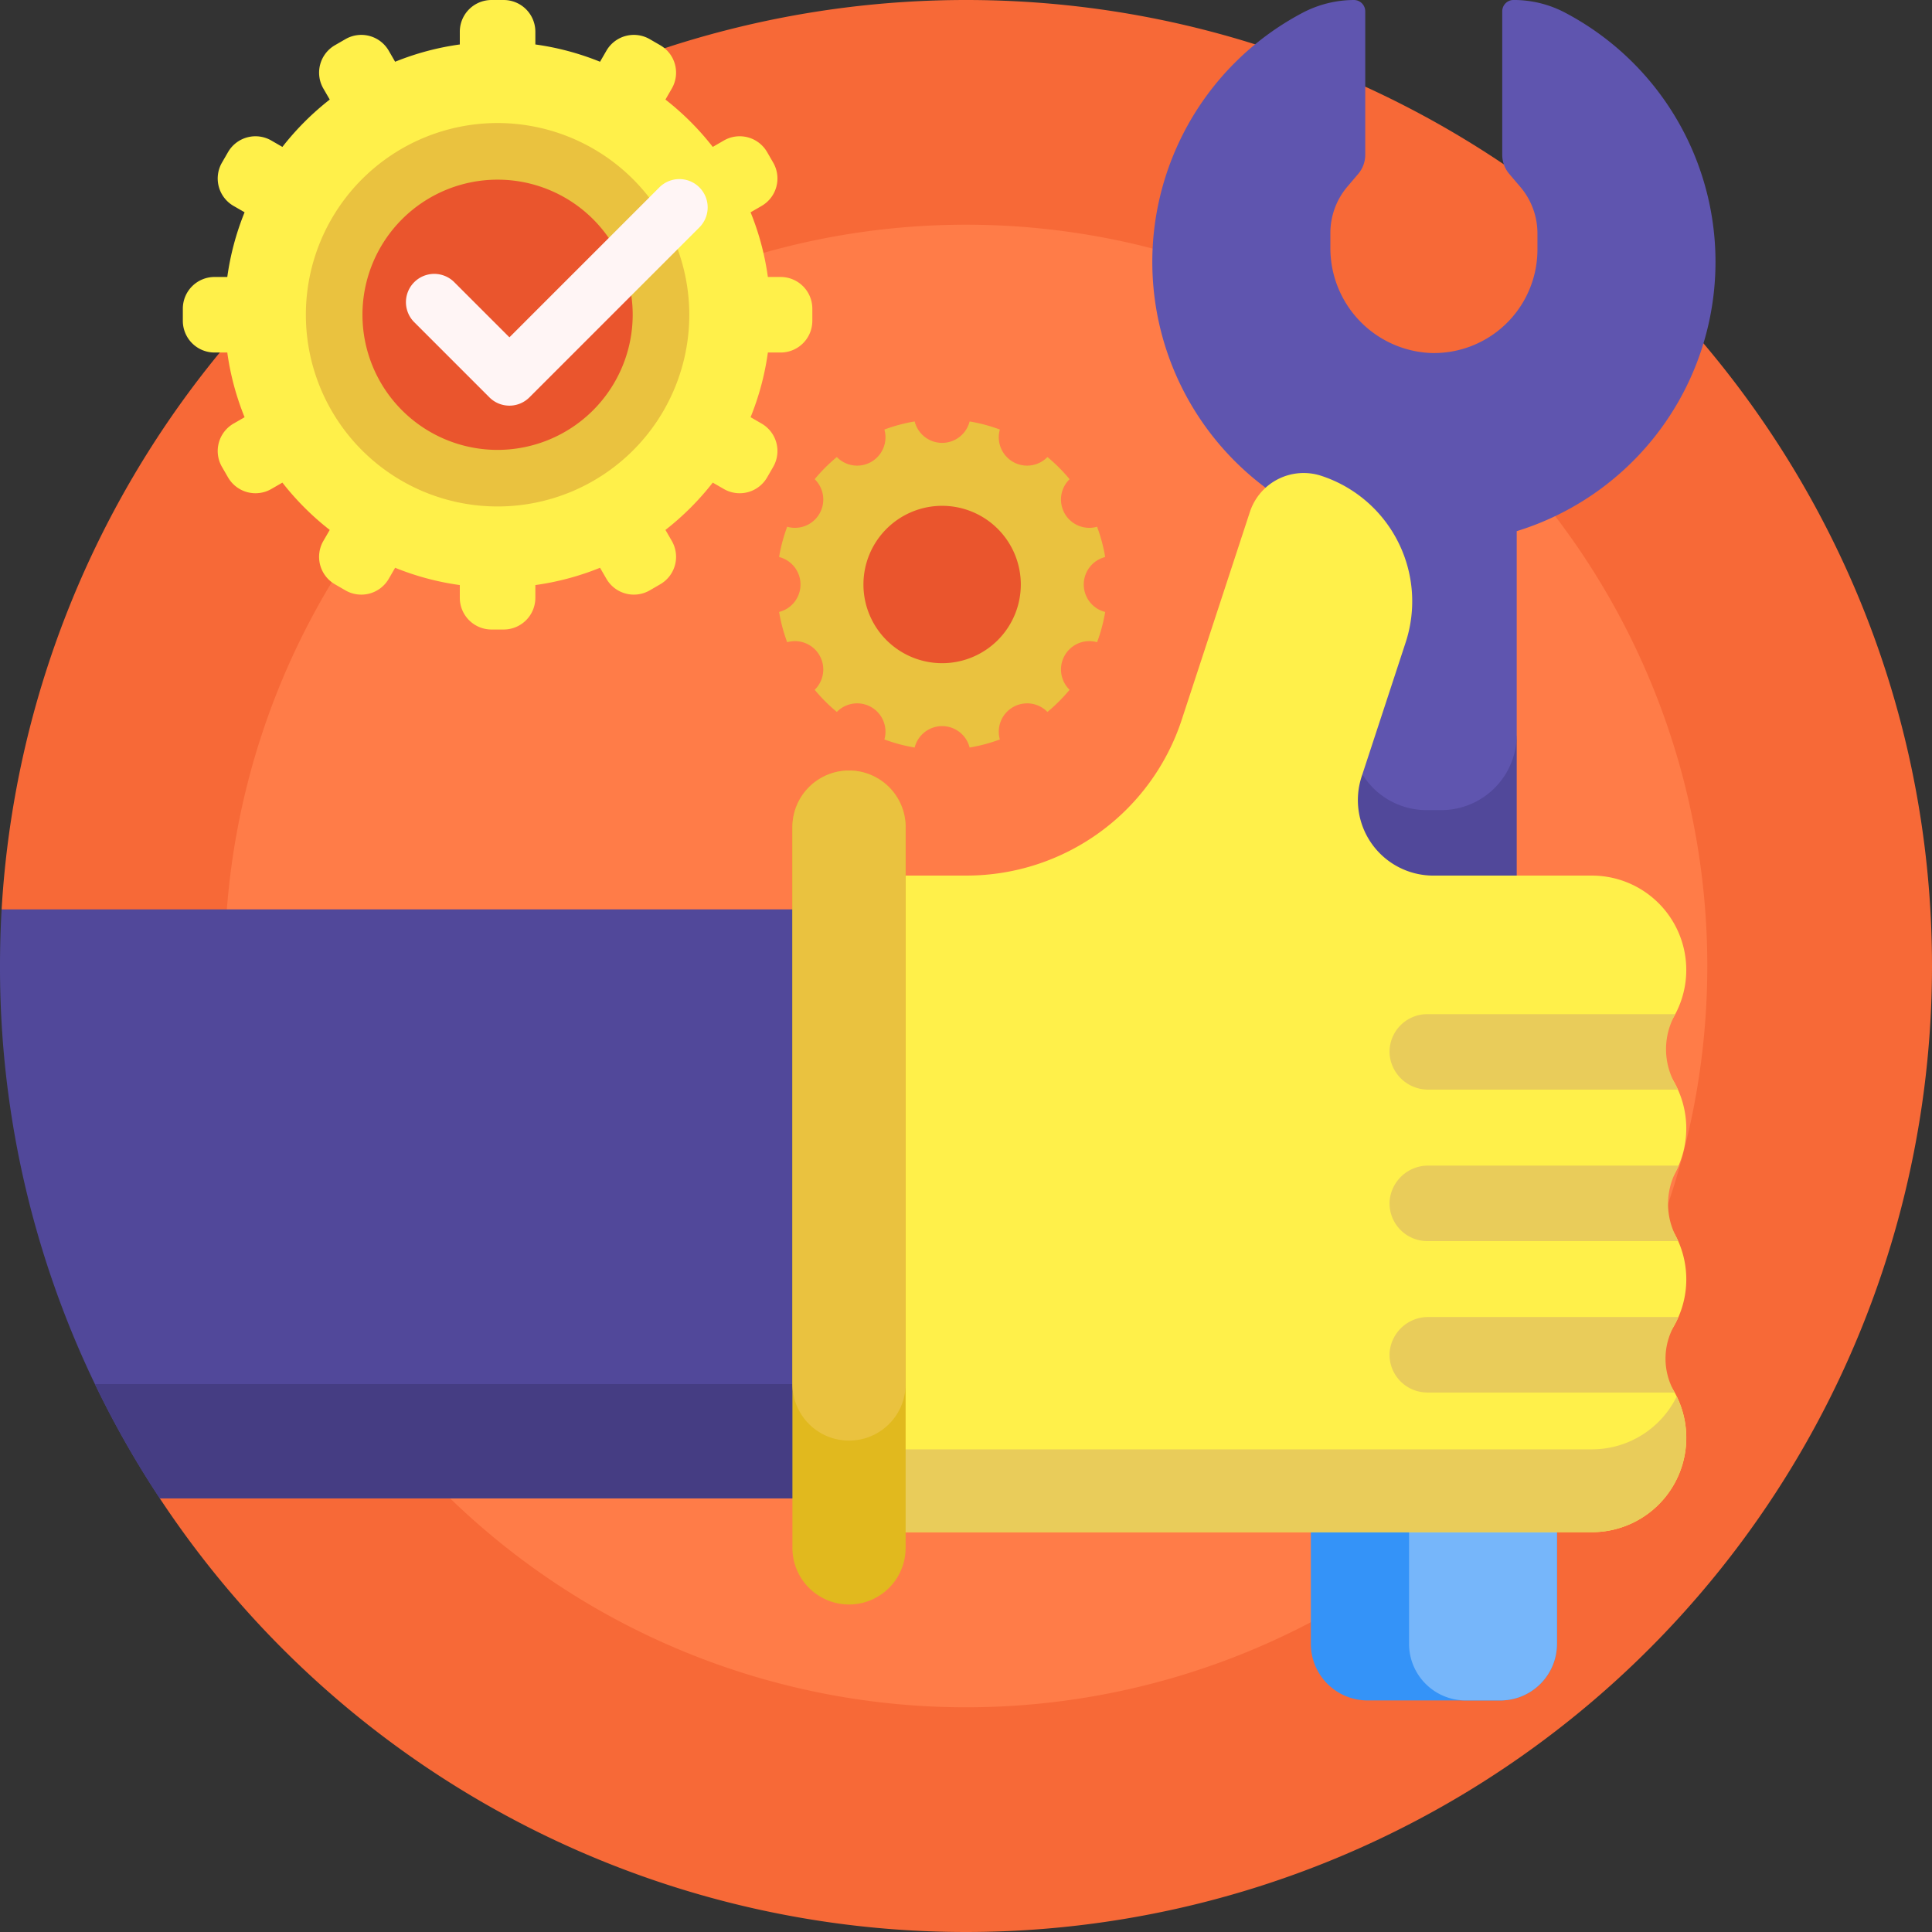 <svg xmlns="http://www.w3.org/2000/svg" width="278.4" height="278.4" viewBox="0 0 278.4 278.4">
  <rect x="0" y="0" width="278.4" height="278.4" fill="#333333" stroke="none"/>
  <g id="Grupo_9187" data-name="Grupo 9187" transform="translate(-380.363 -1910.571)">
    <path id="Trazado_9136" data-name="Trazado 9136" d="M658.763,2049.967a139.212,139.212,0,0,1-255.373,76.516v-48.839a39.874,39.874,0,0,0-22.793-36.029,139.209,139.209,0,0,1,138.966-131.044c76.722,0,139.3,62.673,139.2,139.4Zm0,0" fill="#f76937"/>
    <path id="Trazado_9137" data-name="Trazado 9137" d="M626.384,2049.771A106.821,106.821,0,1,1,519.563,1942.95a106.821,106.821,0,0,1,106.821,106.821Zm0,0" fill="#ff7c48"/>
    <path id="Trazado_9138" data-name="Trazado 9138" d="M598.922,2017.56v43.361a8.156,8.156,0,0,1-8.156,8.156H583.21a8.157,8.157,0,0,1-8.157-8.156V2017.56a8.158,8.158,0,0,1,8.157-8.157h7.556a8.157,8.157,0,0,1,8.156,8.157Zm0,0" fill="#51489a"/>
    <path id="Trazado_9139" data-name="Trazado 9139" d="M604.719,2068.281v79.165a8.158,8.158,0,0,1-8.156,8.156h-19.15a8.159,8.159,0,0,1-8.157-8.156v-79.165a8.159,8.159,0,0,1,8.157-8.156h19.15a8.158,8.158,0,0,1,8.156,8.156Zm0,0" fill="#3493f8"/>
    <path id="Trazado_9140" data-name="Trazado 9140" d="M604.719,2068.281v79.165a8.158,8.158,0,0,1-8.156,8.156h-5a8.157,8.157,0,0,1-8.156-8.156v-79.165a8.157,8.157,0,0,1,8.156-8.156h5a8.158,8.158,0,0,1,8.156,8.156Zm0,0" fill="#76b6fa"/>
    <path id="Trazado_9141" data-name="Trazado 9141" d="M627.565,1948.316a40.6,40.6,0,0,1-28.643,38.794v29.323a10.876,10.876,0,0,1-10.875,10.875h-2.119a10.876,10.876,0,0,1-10.875-10.875V1987.11a40.592,40.592,0,0,1-6.969-74.707,16.024,16.024,0,0,1,7.378-1.832,1.632,1.632,0,0,1,1.631,1.632v20.682a4.243,4.243,0,0,1-1.009,2.742l-1.558,1.832a10.324,10.324,0,0,0-2.457,6.684v2.075a15.122,15.122,0,0,0,14.5,15.222,14.919,14.919,0,0,0,15.338-14.913V1944.2a10.331,10.331,0,0,0-2.458-6.684l-1.609-1.891a4.236,4.236,0,0,1-1.005-2.739V1912.2a1.63,1.63,0,0,1,1.631-1.632,15.869,15.869,0,0,1,7.372,1.8,40.578,40.578,0,0,1,21.727,35.941Zm0,0" fill="#5f55af"/>
    <path id="Trazado_9142" data-name="Trazado 9142" d="M510.863,2041.615v84.868H403.39a138.538,138.538,0,0,1-23.027-76.712q0-4.107.234-8.156Zm0,0" fill="#51489a"/>
    <path id="Trazado_9143" data-name="Trazado 9143" d="M510.863,2110.017v16.466H403.39a138.535,138.535,0,0,1-9.349-16.466Zm0,0" fill="#453d83"/>
    <path id="Trazado_9144" data-name="Trazado 9144" d="M617.919,2084.047a13.594,13.594,0,0,1-.779,22.294,13.594,13.594,0,0,1-7.377,25.012H506.45v-94.612h13.2a32.628,32.628,0,0,0,31-22.455l9.821-29.943a8.156,8.156,0,0,1,10.292-5.205,19.029,19.029,0,0,1,12.152,24.012l-6.341,19.329a10.876,10.876,0,0,0,10.334,14.265h22.852a13.594,13.594,0,0,1,7.377,25.012,13.591,13.591,0,0,1,.779,22.291Zm0,0" fill="#fff04a"/>
    <path id="Trazado_9145" data-name="Trazado 9145" d="M580.607,2062.51a5.439,5.439,0,0,1,5.426-5.8h35.738l-.031.062a10.2,10.2,0,0,0-.089,9.811c.182.325.349.659.505,1H586.22a5.562,5.562,0,0,1-5.613-5.075Zm5.426,26.9h36.154c-.093-.213-.193-.422-.3-.632a10.221,10.221,0,0,1-.049-9.36c.15-.289.293-.583.419-.883H586.218a5.561,5.561,0,0,0-5.611,5.075,5.439,5.439,0,0,0,5.426,5.8Zm0,21.821h35.649c-.025-.049-.053-.1-.081-.148a9.675,9.675,0,0,1,.034-9.53c.215-.387.416-.787.594-1.2H586.22a5.562,5.562,0,0,0-5.613,5.075,5.439,5.439,0,0,0,5.426,5.8Zm35.945.566a13.6,13.6,0,0,1-12.215,7.623H506.45v11.94H609.763a13.6,13.6,0,0,0,12.215-19.563Zm0,0" fill="#e9cc5a"/>
    <path id="Trazado_9146" data-name="Trazado 9146" d="M510.863,2029.672v103.856a8.157,8.157,0,1,1-16.313,0V2029.672a8.157,8.157,0,0,1,16.313,0Zm0,0" fill="#e1b91e"/>
    <path id="Trazado_9147" data-name="Trazado 9147" d="M510.863,2029.672v80.422a8.157,8.157,0,0,1-16.313,0v-80.422a8.157,8.157,0,0,1,16.313,0Zm0,0" fill="#eac23f"/>
    <path id="Trazado_9148" data-name="Trazado 9148" d="M497.419,1955.052v1.75a4.567,4.567,0,0,1-4.568,4.567h-1.838a38.995,38.995,0,0,1-2.492,9.321l1.588.918a4.565,4.565,0,0,1,1.672,6.238l-.875,1.516a4.568,4.568,0,0,1-6.24,1.673l-1.594-.92a39.431,39.431,0,0,1-6.819,6.819l.92,1.594a4.568,4.568,0,0,1-1.674,6.24l-1.515.878a4.568,4.568,0,0,1-6.239-1.674l-.917-1.586a39,39,0,0,1-9.321,2.492v1.838a4.569,4.569,0,0,1-4.568,4.568h-1.75a4.569,4.569,0,0,1-4.568-4.568v-1.838a39,39,0,0,1-9.321-2.492l-.917,1.586a4.567,4.567,0,0,1-6.239,1.674l-1.515-.878a4.568,4.568,0,0,1-1.674-6.24l.923-1.594a39.448,39.448,0,0,1-6.822-6.819l-1.594.92a4.569,4.569,0,0,1-6.24-1.673l-.875-1.516a4.568,4.568,0,0,1,1.672-6.238l1.588-.918a38.995,38.995,0,0,1-2.492-9.321h-1.838a4.567,4.567,0,0,1-4.568-4.567v-1.75a4.568,4.568,0,0,1,4.568-4.569h1.838a38.99,38.99,0,0,1,2.492-9.32l-1.588-.917a4.569,4.569,0,0,1-1.672-6.24l.875-1.515a4.565,4.565,0,0,1,6.24-1.67l1.594.92a39.437,39.437,0,0,1,6.822-6.823l-.923-1.594a4.568,4.568,0,0,1,1.674-6.239l1.515-.875a4.568,4.568,0,0,1,6.239,1.671l.917,1.588a39.04,39.04,0,0,1,9.321-2.491v-1.838a4.568,4.568,0,0,1,4.568-4.569h1.75a4.568,4.568,0,0,1,4.568,4.569v1.838a39.04,39.04,0,0,1,9.321,2.491l.917-1.588a4.568,4.568,0,0,1,6.239-1.671l1.515.875a4.568,4.568,0,0,1,1.674,6.239l-.92,1.594a39.42,39.42,0,0,1,6.819,6.823l1.594-.92a4.564,4.564,0,0,1,6.24,1.67l.875,1.515a4.567,4.567,0,0,1-1.672,6.24l-1.588.917a38.9,38.9,0,0,1,2.492,9.32h1.838a4.568,4.568,0,0,1,4.568,4.569Zm0,0" fill="#fff04a"/>
    <path id="Trazado_9149" data-name="Trazado 9149" d="M475.612,1955.927a23.548,23.548,0,1,1-23.548-23.549,23.549,23.549,0,0,1,23.548,23.549Zm0,0" fill="#ea552d"/>
    <path id="Trazado_9150" data-name="Trazado 9150" d="M452.064,1928.3a27.626,27.626,0,1,0,27.626,27.627,27.657,27.657,0,0,0-27.626-27.627Zm0,47.1a19.47,19.47,0,1,1,19.47-19.47,19.492,19.492,0,0,1-19.47,19.47Zm0,0" fill="#eac23f"/>
    <path id="Trazado_9151" data-name="Trazado 9151" d="M539.619,1998.755a23.578,23.578,0,0,1-1.167,4.359,4.083,4.083,0,0,0-3.962,6.856,24.24,24.24,0,0,1-3.191,3.192,4.084,4.084,0,0,0-6.857,3.962,23.59,23.59,0,0,1-4.358,1.166,4.083,4.083,0,0,0-7.919,0,23.623,23.623,0,0,1-4.361-1.166,4.082,4.082,0,0,0-6.854-3.962,24.181,24.181,0,0,1-3.191-3.192,4.084,4.084,0,0,0-3.965-6.856,23.807,23.807,0,0,1-1.164-4.359,4.083,4.083,0,0,0,0-7.918,23.857,23.857,0,0,1,1.164-4.362,4.082,4.082,0,0,0,3.965-6.853,24,24,0,0,1,3.191-3.192,4.082,4.082,0,0,0,6.854-3.962,23.536,23.536,0,0,1,4.361-1.166,4.083,4.083,0,0,0,7.919,0,23.5,23.5,0,0,1,4.358,1.166,4.084,4.084,0,0,0,6.857,3.962,24.062,24.062,0,0,1,3.191,3.192,4.081,4.081,0,0,0,3.962,6.853,23.627,23.627,0,0,1,1.167,4.362,4.082,4.082,0,0,0,0,7.918Zm0,0" fill="#eac23f"/>
    <path id="Trazado_9152" data-name="Trazado 9152" d="M527.461,1994.8a11.338,11.338,0,1,1-11.336-11.34,11.336,11.336,0,0,1,11.336,11.34Zm0,0" fill="#ea552d"/>
    <path id="Trazado_9153" data-name="Trazado 9153" d="M481.121,1943.361l-24.469,24.469a4.075,4.075,0,0,1-5.766,0l-10.875-10.875a4.078,4.078,0,0,1,5.766-5.767l7.992,7.992,21.585-21.586a4.078,4.078,0,1,1,5.767,5.767Zm0,0" fill="#fff5f5"/>
  </g>
</svg>
